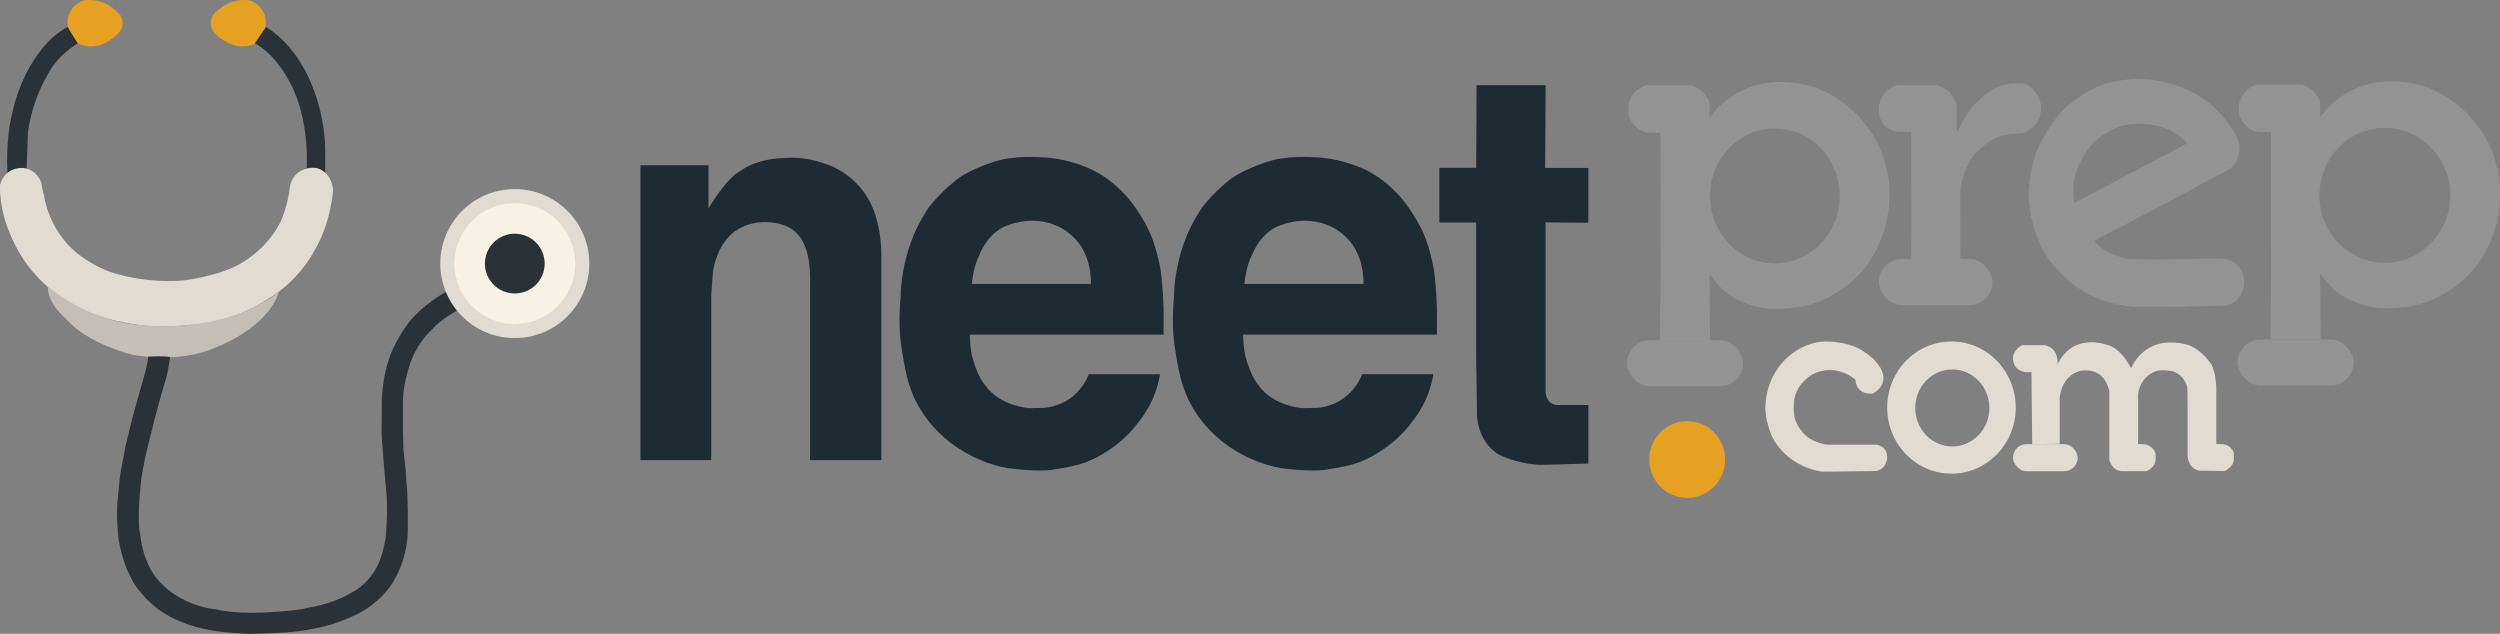 <?xml version="1.0" encoding="UTF-8"?>
<svg id="Layer_2" data-name="Layer 2" xmlns="http://www.w3.org/2000/svg" viewBox="0 0 264.43 67.04">
  <rect x="0" y="0" width="264.43" height="67.04" fill="#808080" stroke="none"/>
  <defs>
    <style>
      .cls-1 {
        fill: #f7f1e6;
      }

      .cls-2 {
        fill: #939393;
      }

      .cls-3 {
        fill: #e0dcd3;
      }

      .cls-4 {
        fill: #e6a123;
      }

      .cls-5 {
        fill: #1f2b33;
      }

      .cls-6 {
        fill: #c3bfb8;
      }

      .cls-7 {
        fill: #2b3237;
      }
    </style>
  </defs>
  <g id="Layer_1-2" data-name="Layer 1">
    <g>
      <path class="cls-4" d="M28.07,3.07c-.14.53-.44.96-.82,1.33-.15.14-.32.26-.52.32-1.54.52-2.82-.09-3.95-1.15-.63-.59-.66-1.57-.06-2.19C23.62.47,24.71-.04,26,0c1.05.03,2.05,1.07,2.11,2.16,0,.14,0,.29,0,.43,0,.16,0,.32-.05.48Z"/>
      <path class="cls-4" d="M7.19,3.07c.14.53.44.96.82,1.33.15.14.32.26.52.32,1.54.52,2.82-.09,3.95-1.15.63-.59.66-1.57.06-2.19C11.64.47,10.55-.04,9.26,0c-1.05.03-2.05,1.07-2.11,2.16,0,.14,0,.29,0,.43,0,.16,0,.32.05.48Z"/>
      <path class="cls-7" d="M28.12,2.85s2.17,1.2,3.74,3.91c0,0,2.35,3.47,2.54,8.86v2.73s-.58-.88-1.97-.54c0,0,.33-4.29-1.27-8.04,0,0-1.4-3.62-4.2-5.2l1.17-1.71Z"/>
      <path class="cls-7" d="M.8,18.34s-.3-3.43.59-6.76c0,0,.88-4.5,4.14-7.6,0,0,1.02-.83,1.61-1.14l1.08,1.75s-2.19,1.21-3.28,3.51c0,0-1.47,2.3-1.98,5.85l-.15,3.91-2,.49Z"/>
      <path class="cls-3" d="M4.63,20.51s.32,3.27,3.03,5.84c0,0,2.14,2.05,5.06,2.72,0,0,3.16.93,6.8.58,0,0,4.03-.49,6.26-1.98,0,0,2.61-1.47,3.98-4.39,0,0,.75-1.8.91-3.57,0,0,.27-2.06,2.7-1.95,0,0,1.62.18,1.86,2.3,0,0-.19,3.59-2.05,6.57,0,0-1.46,2.95-4.76,4.95,0,0-3.66,2.65-8.72,2.8,0,0-4.24.73-9.47-1.03,0,0-4.19-1.49-6.55-4.38,0,0-1.92-1.91-3.09-5.49,0,0-.58-1.66-.61-3.81,0,0,.29-1.83,2.27-1.91,0,0,1.44-.11,2.12,1.55,0,0,.14.94.24,1.21Z"/>
      <path class="cls-6" d="M29.48,30.87s-.71,3.58-7,6.02c0,0-3.32,1.55-8.43.64,0,0-4.72-1.1-7.06-3.79,0,0-1.92-1.54-1.94-3.4,0,0,4.08,3.55,9.61,4.02,0,0,6.07.88,11.72-1.62,0,0,2.24-1.04,3.1-1.87Z"/>
      <path class="cls-7" d="M17.99,37.79s-.22,1.83-.62,2.85c0,0-1.11,3.91-1.29,4.82,0,0-1.08,3.87-1.22,6.09,0,0-.41,3.52,0,5.13,0,0,.23,3.38,2.5,5.32,0,0,1.97,2.05,5.46,2.45,0,0,1.67.45,4.84.35,0,0,3.92-.17,4.81-.5,0,0,2.63-.34,4.69-1.61,0,0,1.54-.61,2.69-2.7,0,0,.92-1.58,1.02-4.2,0,0,.14-1.98,0-3.65l-.26-2.87-.25-3.26.02-3.11s-.09-2.99,1.06-5.72c0,0,.73-1.76,1.91-3.21,0,0,1.32-1.7,3.89-3.14,0,0,.34,1.07,1.13,2,0,0-1.74.92-2.63,1.98,0,0-1.36,1.13-2.19,3.2,0,0-.91,2.25-.93,4.38v3.18s.05,1.92.05,1.92c0,0,.26,2.22.31,3.32,0,0,.21,1.79.15,5.2,0,0,.1,2.75-1.46,5.38,0,0-.87,1.82-3.46,3.35,0,0-2.43,1.31-4.7,1.68,0,0-1.84.44-4.02.52,0,0-3.1.17-4.01.06,0,0-2.83-.1-4.98-.76,0,0-2.17-.57-3.9-1.9,0,0-2.04-1.55-2.86-3.46,0,0-.72-1.29-1.15-3.53,0,0-.4-2.61-.1-4.96,0,0,.13-1.82.32-2.75l.48-2.53.74-3.01.62-2.23.74-2.6s.31-1.32.27-1.55c0,0,1.89-.1,2.33.05Z"/>
      <circle class="cls-3" cx="54.45" cy="27.88" r="7.88"/>
      <circle class="cls-1" cx="54.45" cy="27.88" r="6.39"/>
      <circle class="cls-7" cx="54.45" cy="27.88" r="3.16"/>
      <path class="cls-5" d="M75.23,31.03v17.64h-7.49v-31.19h7.2v4.56s1.88-3.24,3.46-4.01c0,0,1.54-1.26,4.63-1.32,0,0,1.88-.26,4.33.64,0,0,4.34,1.22,5.45,6.22,0,0,.41,1.44.41,3.34v2.9s0,2.7,0,2.7v16.16h-7.54v-18.66s.09-2.32-.43-3.63c0,0-.43-1.82-2.18-2.51,0,0-2.85-1.2-5.42.65,0,0-1.2.9-1.71,2.37,0,0-.51,1.07-.56,2.3l-.14,1.82Z"/>
      <path class="cls-5" d="M123.07,32.57s-.05-2.2-.33-4.13c0,0-.47-2.76-1.43-4.47,0,0-1.13-2.25-2.58-3.65,0,0-1.59-1.8-4.07-2.73,0,0-2.18-.9-4.42-.95,0,0-3.03-.23-4.95.43,0,0-2.33.67-3.91,1.78,0,0-1.69,1.21-3.14,3.09,0,0-1.22,1.75-1.86,3.61,0,0-1.07,2.66-1.12,5.87,0,0-.25,2.46,0,4.64,0,0,.45,3.63,1.08,5.1,0,0,.88,3,3.9,5.43,0,0,2.55,2.25,6.31,2.92,0,0,3.54.5,5.12.11,0,0,2.51-.33,3.73-.96,0,0,3.04-1.22,5.11-4.13,0,0,1.75-2.01,2.18-4.95h-7.53s-1.04,3.19-4.72,3.56l-1.58.03s-3.15-.19-4.7-2.49c0,0-.75-.77-1.36-3.05,0,0-.19-1.03-.19-1.56l-.04-.68h20.51v-2.8ZM115.38,30.03h-12.59c.22-2,.71-2.84.71-2.84,1.03-2.68,2.88-3.28,2.88-3.28,4.17-1.63,6.75.81,6.75.81,2.49,1.95,2.25,5.31,2.25,5.31Z"/>
      <path class="cls-5" d="M151.98,32.57s-.05-2.2-.33-4.13c0,0-.47-2.76-1.43-4.47,0,0-1.13-2.25-2.58-3.65,0,0-1.59-1.8-4.07-2.73,0,0-2.18-.9-4.42-.95,0,0-3.03-.23-4.95.43,0,0-2.33.67-3.91,1.78,0,0-1.69,1.21-3.14,3.09,0,0-1.22,1.75-1.86,3.61,0,0-1.07,2.66-1.12,5.87,0,0-.25,2.46,0,4.64,0,0,.45,3.63,1.08,5.1,0,0,.88,3,3.9,5.43,0,0,2.55,2.25,6.31,2.92,0,0,3.54.5,5.12.11,0,0,2.51-.33,3.73-.96,0,0,3.04-1.22,5.11-4.13,0,0,1.75-2.01,2.18-4.95h-7.53s-1.04,3.19-4.72,3.56l-1.58.03s-3.15-.19-4.7-2.49c0,0-.75-.77-1.36-3.05,0,0-.19-1.03-.19-1.56l-.04-.68h20.51v-2.8ZM144.21,30.03h-12.59c.22-2,.71-2.84.71-2.84,1.03-2.68,2.88-3.28,2.88-3.28,4.17-1.63,6.75.81,6.75.81,2.49,1.95,2.25,5.31,2.25,5.31Z"/>
      <path class="cls-5" d="M163.48,23.75v17.76s.06,1.37,1.36,1.33h3.16v6.19l-4.99.14s-2.19-.01-4.34-1.02c0,0-2.17-.99-2.44-4.06l-.1-6.85v-13.7h-3.89v-5.79h3.9l.04-8.74h7.31l-.06,8.75h4.57s0,5.8,0,5.8l-4.57-.04.04.23Z"/>
      <rect class="cls-2" x="172.09" y="35.98" width="12.28" height="4.87" rx="2.44" ry="2.44"/>
      <path class="cls-2" d="M199.75,18.8s-.36-2.41-1.45-4.21c0,0-1.38-2.43-3.59-3.89,0,0-1.71-1.35-3.89-1.76,0,0-2.46-.62-4.77,0,0,0-3.06.54-5.23,3.53v-1.6s-.29-1.32-1.97-1.86h-4.64s-1.71.35-1.98,2.19v.75s.05.91,1.04,1.65c0,0,.36.35,1,.41l1.35.05.02,15.24-.07,6.68h5.3l-.04-6.89s.04-.05.06-.02c.25.37,1.22,1.75,2.67,2.52,0,0,2.03,1.08,4.09,1.1,0,0,2.87.08,5.2-.98,0,0,2.6-1.12,4.34-3.3,0,0,1.38-1.6,2.09-4.01,0,0,.86-2.23.48-5.58ZM187.73,27.86c-3.79,0-6.86-3.2-6.86-7.14s3.07-7.14,6.86-7.14,6.86,3.2,6.86,7.14-3.07,7.14-6.86,7.14Z"/>
      <rect class="cls-2" x="236.67" y="35.91" width="12.28" height="4.87" rx="2.44" ry="2.44"/>
      <path class="cls-2" d="M264.33,18.73s-.36-2.41-1.45-4.21c0,0-1.38-2.43-3.59-3.89,0,0-1.71-1.35-3.89-1.76,0,0-2.46-.62-4.77,0,0,0-3.06.54-5.23,3.53v-1.6s-.29-1.32-1.97-1.86h-4.64s-1.71.35-1.98,2.19v.75s.05.91,1.04,1.65c0,0,.36.35,1,.41l1.35.05.02,15.24-.07,6.68h5.3l-.04-6.89s.04-.05.06-.02c.25.37,1.22,1.75,2.67,2.52,0,0,2.03,1.08,4.09,1.1,0,0,2.87.08,5.2-.98,0,0,2.6-1.12,4.34-3.3,0,0,1.38-1.6,2.09-4.01,0,0,.86-2.23.48-5.58ZM252.25,27.8c-3.82,0-6.92-3.2-6.92-7.14s3.1-7.14,6.92-7.14,6.92,3.2,6.92,7.14-3.1,7.14-6.92,7.14Z"/>
      <rect class="cls-2" x="198.73" y="27.39" width="12.02" height="4.88" rx="2.44" ry="2.44"/>
      <path class="cls-2" d="M207.35,27.41l-.02-6.33s-.17-3.57,2.26-5.44c0,0,.88-1.13,2.93-1.44l1.53-.13s1.72-.7,1.77-2.12c0,0,.5-1.56-1.26-2.92,0,0-1.28-.66-3.43.25,0,0-2,1.03-3.07,2.81,0,0-.7,1.05-.93,1.74l-.17-.03v-2.52s-.18-1.78-2.16-2.27h-4.14s-1.53.38-1.9,2.06c0,0-.27,1.31.58,2.2,0,0,.55.6,1.44.67l1.38.03v4.5s.02,4.87.02,4.87l-.03,4.05,5.19.02Z"/>
      <path class="cls-2" d="M235.37,27.36l-4.32.04-3,.05-2.54-.03s-1.8-.08-3.27-1.25l-.75-.63.41-.29,7.34-3.83,4.3-2.32,2.23-1.18s1.54-.99,1-3.04c0,0-1.06-2.75-4.26-4.79,0,0-2.04-1.22-4.35-1.56,0,0-2.95-.6-6.01.52,0,0-2.37.9-4.27,2.94,0,0-1.82,2.15-2.62,4.48,0,0-.76,2.33-.66,4.54,0,0,.09,3.28,1.81,5.99,0,0,1.38,2.13,3.45,3.49,0,0,2.12,1.65,5.88,1.97h3.51l4.15-.09,1.94-.04s1.67-.13,2.02-2.14c0,0,.39-2.23-1.98-2.82ZM219.39,21.48l-.11-1.43c.07-2.48,1.77-4.51,1.77-4.51.65-1.12,3.08-2.15,3.08-2.15,1.95-.56,3.67-.16,3.67-.16,2.6.51,3.53,1.94,3.53,1.94l-11.94,6.3Z"/>
      <path class="cls-3" d="M193.43,47.03h4.98s1.24.06,1.2,1.44c0,0-.08,1.23-1.24,1.35l-4.18.06h-1.49s-3.56-.34-5.28-3.73c0,0-.56-1.21-.67-2.57,0,0-.22-1.69.72-3.64,0,0,1.26-3.03,4.75-3.74,0,0,1.82-.38,4.09.52,0,0,2.39,1.08,2.86,2.85,0,0,.39,1.31-1.09,2.05,0,0-1.7.27-1.83-1.46,0,0-.87-.79-2.14-.98,0,0-1.13-.22-2.35.39,0,0-1.64.86-1.96,2.6,0,0-.18.98.02,1.98,0,0,.16.96,1.15,1.89,0,0,.55.62,2.07.97l.39.02Z"/>
      <path class="cls-3" d="M206.41,36.12c-3.75,0-6.8,3.13-6.8,6.99s3.04,6.99,6.8,6.99,6.8-3.13,6.8-6.99-3.04-6.99-6.8-6.99ZM206.5,47.22c-2.16,0-3.92-1.82-3.92-4.07s1.75-4.07,3.92-4.07,3.92,1.82,3.92,4.07-1.75,4.07-3.92,4.07Z"/>
      <path class="cls-3" d="M217.86,46.94v-4.89s.14-2.24,2.11-2.81c0,0,2.01-.49,2.83,1.27,0,0,.34.63.31,1.07v5.95s0,1.08,0,1.08c0,0,.19,1.13,1.31,1.22h2.58s.98-.32,1-1.21v-.67s-.28-.91-1.34-.98h-.51v-5.27s.13-1.84,1.92-2.45c0,0,.51-.19,1.68.01,0,0,1.16.2,1.61,1.7l.03,2.36v5s.1,1.28,1.27,1.46l2.63.04s1.01-.43.98-1.23v-.71s-.32-.92-1.31-.91h-.54v-5.86s0-2.1-.76-2.88c0,0-.98-1.38-2.33-1.78,0,0-2.09-.63-3.7.19,0,0-1.44.55-2.22,2.31,0,0-.81-1.71-2.09-2.31,0,0-3.86-1.8-5.68,1.87,0,0,.16-1.72-1.38-2h-2.37s-1.4.67-.85,2c0,0,.33,1.03,1.83.84l.08,7.63,2.91-.04Z"/>
      <rect class="cls-3" x="212.92" y="46.98" width="6.84" height="2.86" rx="1.43" ry="1.43"/>
      <ellipse class="cls-4" cx="178.46" cy="48.6" rx="4.01" ry="4.06"/>
    </g>
  </g>
</svg>